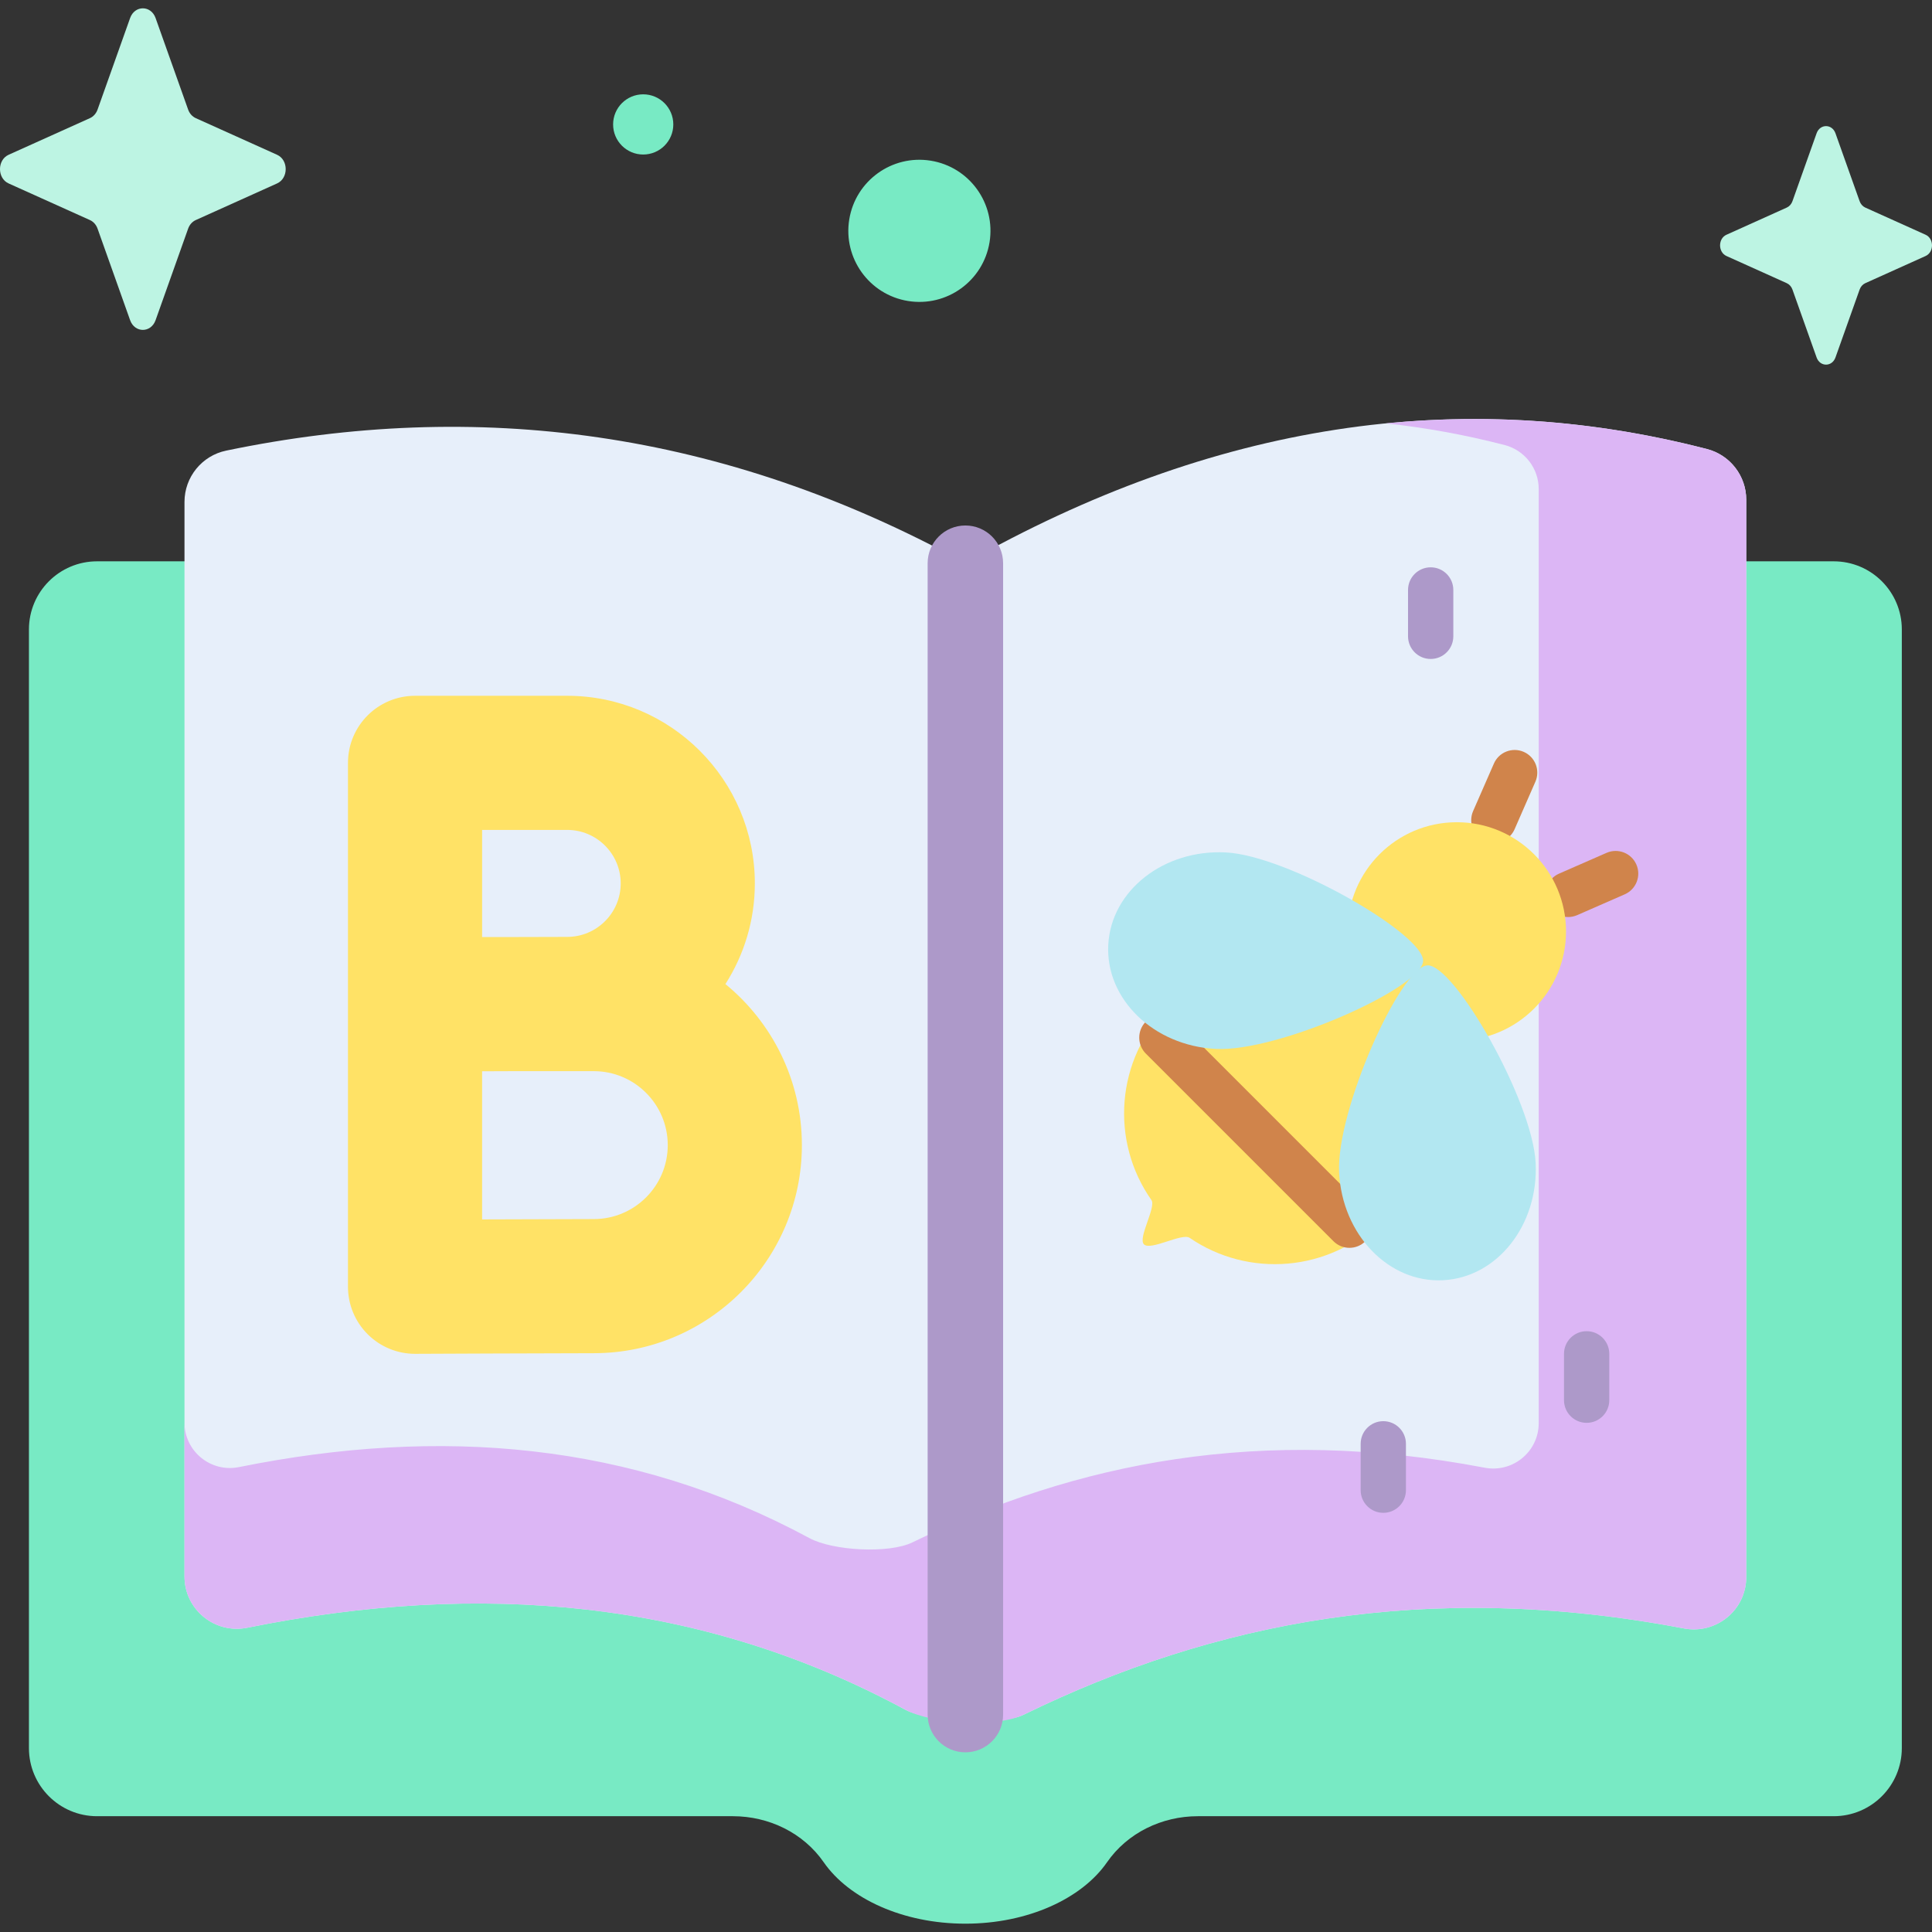 <svg id="Capa_1" enable-background="new 0 0 512 512" height="512" viewBox="0 0 512 512" width="512" xmlns="http://www.w3.org/2000/svg"><rect x="0" y="0" width="512" height="512" fill="#333333" stroke="none"/><g><g><path d="m7.667 166.816v296.437c0 9.975 8.086 18.061 18.061 18.061h168.502c9.51 0 18.652 4.392 24.069 12.209 6.667 9.62 20.969 16.271 37.535 16.271s30.868-6.651 37.535-16.271c5.417-7.817 14.558-12.209 24.069-12.209h168.502c9.975 0 18.061-8.086 18.061-18.061v-296.437c0-9.975-8.086-18.061-18.061-18.061h-460.212c-9.975 0-18.061 8.086-18.061 18.061z" fill="#78eac4"/><g fill="#e7effa"><path d="m239.876 453.066c-54.431-29.39-112.961-34.101-174.333-21.7-8.605 1.739-16.651-4.812-16.651-13.591v-284.763c0-6.575 4.613-12.257 11.05-13.594 66.242-13.764 131.606-5.493 195.892 29.842v294.319c0 8.191-8.75 13.379-15.958 9.487z"/><path d="m446.25 431.553c-68.267-13.009-124.741-1.648-174.873 22.817-7.179 3.504-15.544-1.71-15.544-9.699v-295.411c65.506-37.11 131.013-47.199 196.519-30.267 6.133 1.585 10.424 7.116 10.424 13.45v285.492c0 8.726-7.954 15.251-16.526 13.618z"/></g><g><path d="m452.352 118.993c-28.359-7.33-56.718-9.586-85.077-6.788 10.487 1.113 20.974 3.019 31.461 5.73 5.317 1.375 9.038 6.17 9.038 11.663v247.553c0 7.566-6.897 13.224-14.33 11.807-59.195-11.28-108.164-1.429-151.633 19.785-6.225 3.038-21.065 2.244-27.315-1.131-47.198-25.485-97.95-29.569-151.166-18.817-7.461 1.509-14.439-4.172-14.439-11.784v40.763c0 8.779 8.047 15.33 16.651 13.591 61.372-12.401 119.902-7.69 174.333 21.7 7.208 3.892 24.322 4.808 31.501 1.304 50.132-24.465 106.605-35.827 174.872-22.817 8.572 1.633 16.526-4.891 16.526-13.617v-285.492c.002-6.334-4.289-11.865-10.422-13.45z" fill="#dcb6f5"/></g><g><g><path d="m255.834 464.385c-5.522 0-10-4.478-10-10v-305.125c0-5.523 4.478-10 10-10 5.523 0 10 4.477 10 10v305.125c0 5.522-4.478 10-10 10z" fill="#ad99c9"/></g></g><path d="m192.242 260.792c4.928-7.716 7.798-16.867 7.798-26.681 0-27.416-22.304-49.72-49.72-49.72h-40.33c-9.816 0-17.773 7.957-17.773 17.773v63.933.104 74.806c0 4.728 1.883 9.26 5.234 12.595 3.331 3.316 7.84 5.177 12.539 5.177h.079c.371-.002 37.214-.166 47.294-.166 30.407 0 55.145-24.738 55.145-55.145 0-17.184-7.905-32.555-20.266-42.676zm-64.479-40.855h22.558c7.816 0 14.174 6.358 14.174 14.174s-6.358 14.175-14.174 14.175c-2.997 0-8.581.016-14.661.038h-7.896v-28.387zm29.6 103.131c-5.436 0-18.538.047-29.601.091v-39.26c2.645-.01 5.361-.02 7.985-.03h21.615c10.807 0 19.6 8.792 19.6 19.599.001 10.808-8.791 19.6-19.599 19.6z" fill="#ffe266"/><g><path d="m303.152 329.758c-1.661-1.661 3.297-9.872 1.99-11.729-10.97-15.585-9.487-37.262 4.451-51.2l20.241-20.241c15.598-15.598 33.436-8.146 49.035 7.453 15.599 15.598 23.051 33.436 7.453 49.035l-20.241 20.241c-13.823 13.823-35.256 15.396-50.811 4.721-1.999-1.372-10.342 3.496-12.118 1.72z" fill="#ffe266"/><g><path d="m357.617 330.689c-1.536 0-3.071-.586-4.243-1.758l-49.707-49.708c-2.343-2.343-2.343-6.142.001-8.484 2.343-2.344 6.143-2.344 8.485 0l49.707 49.708c2.343 2.343 2.343 6.142-.001 8.485-1.171 1.171-2.707 1.757-4.242 1.757z" fill="#d0844b"/></g><g><g><path d="m395.885 223.347c-.804 0-1.619-.162-2.402-.505-3.035-1.328-4.42-4.866-3.092-7.902l5.51-12.594c1.328-3.035 4.868-4.418 7.902-3.092 3.035 1.328 4.42 4.866 3.092 7.902l-5.51 12.594c-.986 2.254-3.189 3.597-5.5 3.597z" fill="#d0844b"/></g><g><path d="m415.568 243.025c-2.311 0-4.514-1.344-5.5-3.597-1.328-3.036.057-6.574 3.092-7.902l12.594-5.51c3.037-1.33 6.573.056 7.902 3.092 1.328 3.036-.057 6.574-3.092 7.902l-12.594 5.51c-.783.343-1.599.505-2.402.505z" fill="#d0844b"/></g></g><circle cx="386.07" cy="246.84" fill="#ffe266" r="28.942"/><g><g><path d="m322.176 277.974c-16.473-.855-29.221-13.205-28.474-27.585.747-14.379 14.705-25.342 31.178-24.487s52.628 21.719 52.259 28.82c-.368 7.1-38.49 24.107-54.963 23.252z" fill="#b2e7f1"/></g><g><path d="m354.881 310.735c.815 16.474 13.133 29.253 27.514 28.542s25.379-14.643 24.564-31.117-21.589-52.681-28.691-52.33c-7.101.35-24.201 38.43-23.387 54.905z" fill="#b2e7f1"/></g></g></g><g><path d="m420.475 377.067c-3.313 0-6-2.686-6-6v-12.288c0-3.313 2.687-6 6-6 3.314 0 6 2.687 6 6v12.288c0 3.314-2.686 6-6 6z" fill="#ad99c9"/></g><g><path d="m379.144 174.632c-3.314 0-6-2.686-6-6v-12.288c0-3.313 2.686-6 6-6 3.313 0 6 2.687 6 6v12.288c0 3.313-2.686 6-6 6z" fill="#ad99c9"/></g><g><path d="m366.589 400.914c-3.314 0-6-2.687-6-6v-12.288c0-3.314 2.686-6 6-6s6 2.686 6 6v12.288c0 3.313-2.687 6-6 6z" fill="#ad99c9"/></g></g><g><path d="m41.23 4.776 8.626 24.256c.369 1.038 1.101 1.861 2.023 2.277l21.55 9.709c3.045 1.372 3.045 6.223 0 7.594l-21.55 9.709c-.923.416-1.654 1.239-2.023 2.277l-8.626 24.256c-1.219 3.427-5.528 3.427-6.747 0l-8.626-24.255c-.369-1.038-1.1-1.861-2.023-2.277l-21.55-9.709c-3.045-1.372-3.045-6.222 0-7.594l21.55-9.709c.923-.416 1.654-1.239 2.023-2.277l8.626-24.256c1.219-3.428 5.529-3.428 6.747-.001z" fill="#bdf4e3"/><ellipse cx="243.7" cy="61.165" fill="#78eac4" rx="18.836" ry="18.836" transform="matrix(.16 -.987 .987 .16 144.288 291.921)"/><path d="m178.434 32.974c0 4.405-3.571 7.977-7.977 7.977s-7.977-3.571-7.977-7.977c0-4.405 3.571-7.977 7.977-7.977 4.405.001 7.977 3.572 7.977 7.977z" fill="#78eac4"/><path d="m486.421 35.329 6.399 17.992c.274.77.816 1.381 1.501 1.689l15.985 7.202c2.258 1.018 2.258 4.616 0 5.633l-15.985 7.202c-.685.308-1.227.919-1.501 1.689l-6.399 17.992c-.904 2.542-4.101 2.542-5.005 0l-6.399-17.992c-.274-.77-.816-1.381-1.501-1.689l-15.986-7.202c-2.258-1.018-2.258-4.616 0-5.633l15.986-7.202c.685-.308 1.227-.919 1.501-1.689l6.399-17.992c.904-2.542 4.101-2.542 5.005 0z" fill="#bdf4e3"/></g></g></svg>
